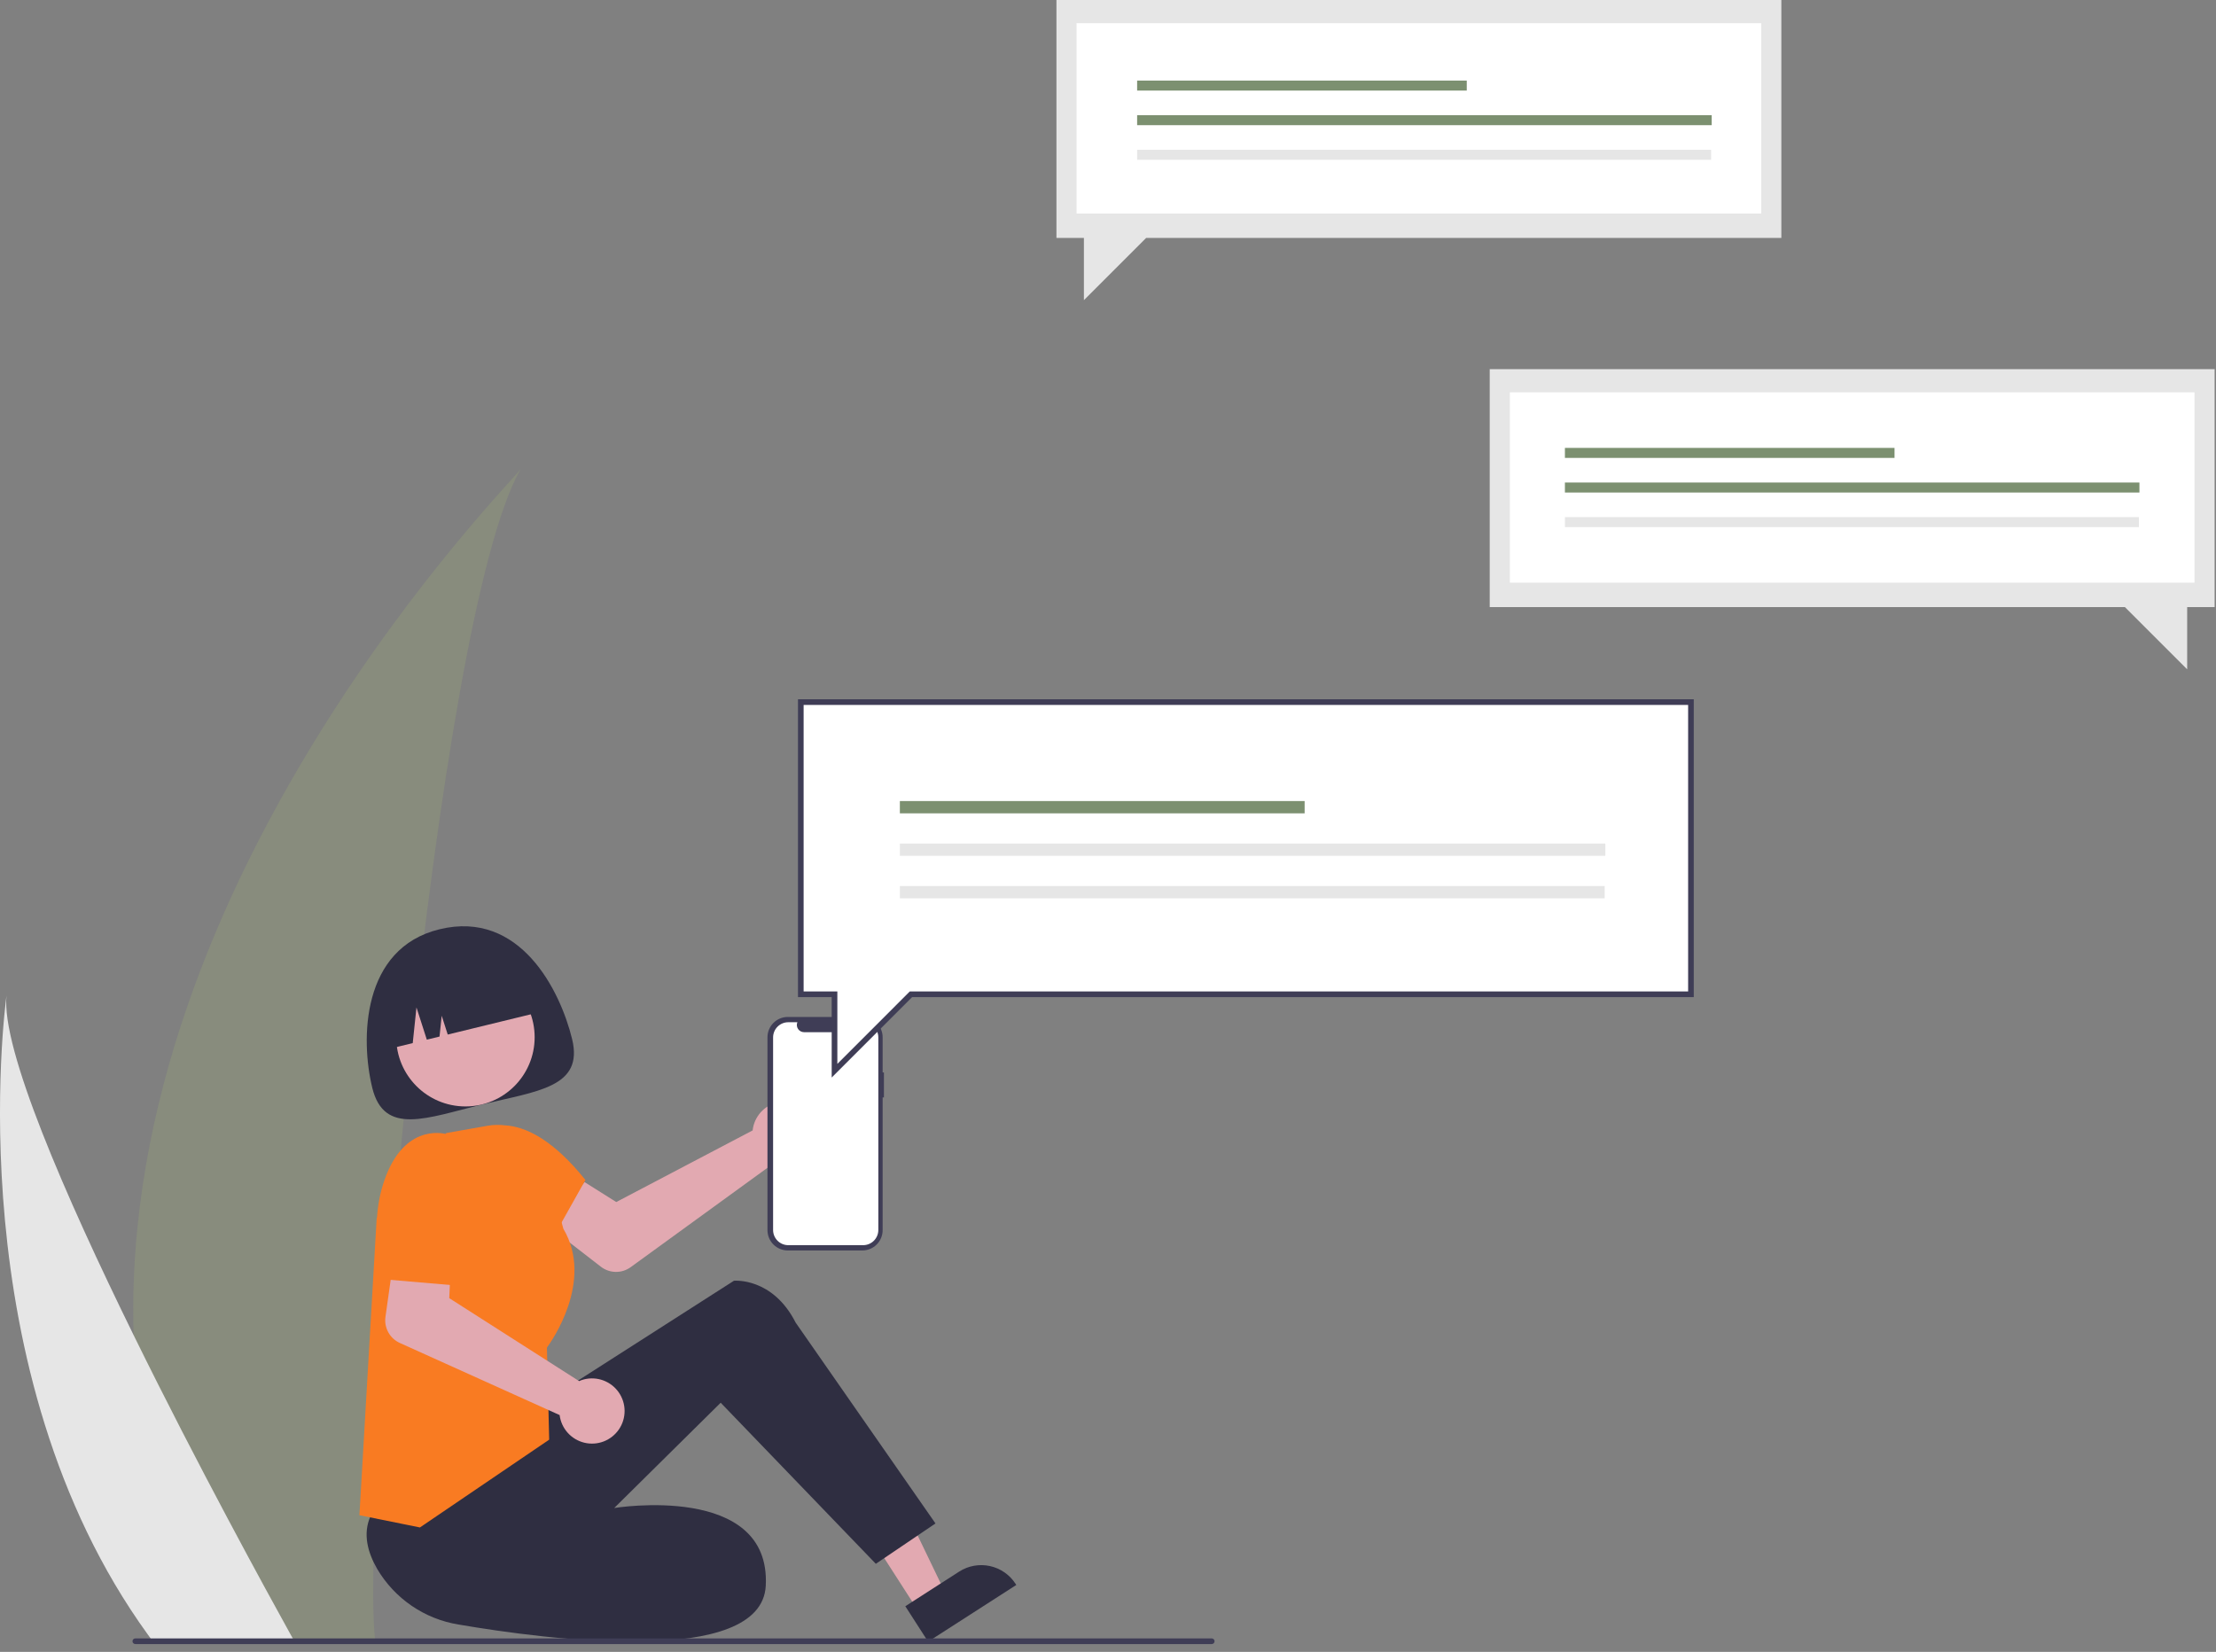 <svg width="224" height="167" viewBox="0 0 224 167" fill="none" xmlns="http://www.w3.org/2000/svg">
<rect x="0" y="0" width="224" height="167" fill="#808080" stroke="none"/>
<g clip-path="url(#clip0_225_3524)">
<path d="M13.507 134.983C13.782 145.261 15.504 155.449 18.622 165.247C18.691 165.475 18.768 165.699 18.843 165.926H37.929C37.909 165.722 37.888 165.495 37.868 165.247C36.596 150.617 43.866 62.635 52.639 47.407C51.87 48.643 12.027 88.496 13.507 134.983Z" fill="#9CA777" fill-opacity="0.3"/>
<path d="M14.94 165.247C15.1 165.475 15.266 165.702 15.436 165.926H29.755C29.646 165.733 29.52 165.505 29.375 165.247C27.009 160.978 20.008 148.214 13.509 134.983C6.528 120.763 0.118 106.004 0.657 100.663C0.49 101.867 -4.343 138.594 14.94 165.247Z" fill="#E6E6E6"/>
<path d="M76.175 113.771C76.13 113.939 76.098 114.11 76.08 114.283L62.292 121.524L59.09 119.508L55.416 123.942L60.737 128.062C61.167 128.394 61.693 128.579 62.236 128.587C62.78 128.596 63.312 128.427 63.751 128.108L78.086 117.694C78.704 117.951 79.386 118.014 80.041 117.874C80.695 117.734 81.292 117.399 81.751 116.912C82.21 116.424 82.51 115.809 82.611 115.147C82.712 114.485 82.609 113.809 82.316 113.207C82.023 112.605 81.553 112.107 80.97 111.778C80.387 111.45 79.717 111.307 79.051 111.368C78.384 111.429 77.752 111.692 77.238 112.121C76.725 112.55 76.354 113.126 76.175 113.771Z" fill="#E2A9B1"/>
<path d="M92.799 162.837L95.564 161.059L90.022 149.55L85.941 152.174L92.799 162.837Z" fill="#E2A9B1"/>
<path d="M91.512 162.388L96.956 158.886C97.876 158.295 98.994 158.093 100.063 158.325C101.132 158.557 102.065 159.204 102.657 160.125L102.73 160.237L93.816 165.97L91.512 162.388Z" fill="#2F2E41"/>
<path d="M52.968 143.067L74.189 129.481C74.189 129.481 78.088 129.104 80.428 133.716L94.562 154.018L88.532 158.098L72.849 141.813L62.087 152.457C62.087 152.457 77.943 149.856 77.406 160.312C76.981 168.61 55.28 165.764 46.34 164.235C44.642 163.958 43.026 163.311 41.606 162.339C40.187 161.367 38.998 160.095 38.125 158.612C37.167 156.949 36.651 155.061 37.456 153.276C39.604 148.516 52.968 143.067 52.968 143.067Z" fill="#2F2E41"/>
<path d="M42.448 154.423L36.332 153.185L38.075 123.169L45.111 114.55L49.304 113.808C50.554 113.581 51.843 113.833 52.916 114.512C53.99 115.191 54.769 116.249 55.099 117.475L56.947 124.226C60.082 129.535 55.69 135.69 55.285 136.237L55.513 145.547L42.448 154.423Z" fill="#F97B22"/>
<path d="M48.143 115.726L48.531 114.353C48.531 114.353 52.742 111.25 59.176 119.293L56.093 124.789L49.39 124.521L48.143 115.726Z" fill="#F97B22"/>
<path d="M57.829 105.044C59.022 109.934 54.319 110.298 48.741 111.658C43.163 113.019 38.822 114.862 37.629 109.972C36.436 105.081 36.53 95.874 44.421 93.949C52.584 91.958 56.636 100.154 57.829 105.044Z" fill="#2F2E41"/>
<path d="M47.048 111.858C50.912 111.858 54.044 108.726 54.044 104.862C54.044 100.999 50.912 97.867 47.048 97.867C43.185 97.867 40.053 100.999 40.053 104.862C40.053 108.726 43.185 111.858 47.048 111.858Z" fill="#E2A9B1"/>
<path d="M39.033 106.111L41.721 105.455L42.097 101.846L43.144 105.108L44.429 104.795L44.648 102.689L45.259 104.592L54.806 102.264C54.34 100.356 53.136 98.711 51.457 97.691C49.779 96.67 47.764 96.359 45.856 96.824L44.473 97.162C43.528 97.392 42.638 97.806 41.853 98.381C41.068 98.956 40.405 99.679 39.9 100.51C39.394 101.341 39.058 102.263 38.909 103.224C38.761 104.185 38.803 105.166 39.033 106.111Z" fill="#2F2E41"/>
<path d="M59.029 139.455C58.861 139.499 58.696 139.556 58.537 139.626L45.413 131.241L45.577 127.461L39.904 126.469L38.964 133.132C38.888 133.67 38.989 134.219 39.251 134.695C39.513 135.171 39.923 135.549 40.419 135.773L56.569 143.06C56.652 143.724 56.935 144.347 57.381 144.846C57.827 145.346 58.415 145.697 59.065 145.854C59.716 146.012 60.399 145.967 61.024 145.727C61.649 145.486 62.185 145.061 62.563 144.508C62.94 143.956 63.14 143.301 63.136 142.631C63.132 141.962 62.925 141.31 62.541 140.761C62.158 140.213 61.616 139.794 60.989 139.56C60.361 139.327 59.678 139.291 59.029 139.455Z" fill="#E2A9B1"/>
<path d="M46.173 115.921L45.184 114.674C45.184 114.674 41.212 113.395 39.067 118.757C36.923 124.119 38.933 129.347 38.933 129.347L48.317 130.151L48.987 121.438L46.173 115.921Z" fill="#F97B22"/>
<path d="M150.586 37.322H223.861V61.377H221.086V67.668L214.794 61.377H150.586V37.322Z" fill="#E6E6E6"/>
<path d="M221.826 39.664H152.621V58.908H221.826V39.664Z" fill="white"/>
<path d="M191.506 45.282H158.186V46.294H191.506V45.282Z" fill="#7C9070"/>
<path d="M216.26 48.781H158.186V49.792H216.26V48.781Z" fill="#7C9070"/>
<path d="M216.203 52.279H158.186V53.29H216.203V52.279Z" fill="#E6E6E6"/>
<path d="M180.064 0H106.789V24.055H109.565V30.346L115.856 24.055H180.064V0Z" fill="#E6E6E6"/>
<path d="M178.029 2.343H108.824V21.587H178.029V2.343Z" fill="white"/>
<path d="M148.266 8.146H114.945V9.157H148.266V8.146Z" fill="#7C9070"/>
<path d="M173.02 11.644H114.945V12.655H173.02V11.644Z" fill="#7C9070"/>
<path d="M172.963 15.142H114.945V16.153H172.963V15.142Z" fill="#E6E6E6"/>
<path d="M89.35 108.422H89.22V104.868C89.22 104.598 89.167 104.33 89.064 104.081C88.96 103.831 88.809 103.605 88.618 103.414C88.427 103.223 88.2 103.071 87.951 102.968C87.701 102.864 87.434 102.811 87.164 102.811H79.635C79.365 102.811 79.097 102.864 78.848 102.968C78.598 103.071 78.371 103.223 78.18 103.414C77.99 103.605 77.838 103.831 77.735 104.081C77.631 104.33 77.578 104.598 77.578 104.868V124.363C77.578 124.634 77.631 124.901 77.735 125.151C77.838 125.4 77.99 125.627 78.18 125.818C78.371 126.009 78.598 126.16 78.848 126.264C79.097 126.367 79.365 126.42 79.635 126.42H87.164C87.434 126.42 87.701 126.367 87.951 126.264C88.2 126.16 88.427 126.009 88.618 125.818C88.809 125.627 88.96 125.4 89.064 125.151C89.167 124.901 89.22 124.634 89.22 124.363V110.951H89.35V108.422Z" fill="#3F3D56"/>
<path d="M87.248 103.346H86.265C86.31 103.457 86.327 103.577 86.315 103.696C86.303 103.816 86.261 103.93 86.195 104.029C86.128 104.128 86.038 104.21 85.932 104.266C85.827 104.322 85.709 104.352 85.589 104.352H81.276C81.156 104.352 81.038 104.322 80.933 104.266C80.827 104.21 80.737 104.128 80.67 104.029C80.604 103.93 80.562 103.816 80.55 103.696C80.538 103.577 80.555 103.457 80.6 103.346H79.682C79.275 103.346 78.884 103.508 78.596 103.796C78.308 104.084 78.147 104.475 78.147 104.882V124.349C78.147 124.551 78.186 124.751 78.263 124.937C78.341 125.123 78.454 125.293 78.596 125.435C78.739 125.578 78.908 125.691 79.095 125.768C79.281 125.845 79.481 125.885 79.682 125.885H87.248C87.449 125.885 87.649 125.845 87.835 125.768C88.022 125.691 88.191 125.578 88.334 125.435C88.476 125.293 88.589 125.123 88.666 124.937C88.744 124.751 88.784 124.551 88.784 124.349V104.882C88.784 104.681 88.744 104.481 88.666 104.295C88.589 104.108 88.476 103.939 88.334 103.796C88.191 103.654 88.022 103.541 87.835 103.463C87.649 103.386 87.449 103.346 87.248 103.346Z" fill="white"/>
<path d="M170.926 70.982H80.947V100.521H84.356V108.246L92.081 100.521H170.926V70.982Z" fill="white"/>
<path d="M84.07 108.936V100.806H80.662V70.697H171.212V100.806H92.2L84.07 108.936ZM81.233 100.235H84.642V107.557L91.963 100.235H170.641V71.268H81.233L81.233 100.235Z" fill="#3F3D56"/>
<path d="M131.876 80.985H90.961V82.227H131.876V80.985Z" fill="#7C9070"/>
<path d="M162.273 85.281H90.961V86.522H162.273V85.281Z" fill="#E6E6E6"/>
<path d="M162.203 89.576H90.961V90.818H162.203V89.576Z" fill="#E6E6E6"/>
<path d="M122.487 166.212H13.678C13.602 166.212 13.53 166.182 13.476 166.128C13.423 166.075 13.393 166.002 13.393 165.926C13.393 165.85 13.423 165.778 13.476 165.724C13.53 165.671 13.602 165.641 13.678 165.641H122.487C122.563 165.641 122.635 165.671 122.689 165.724C122.742 165.778 122.772 165.85 122.772 165.926C122.772 166.002 122.742 166.075 122.689 166.128C122.635 166.182 122.563 166.212 122.487 166.212Z" fill="#3F3D56"/>
</g>
<defs>
<clipPath id="clip0_225_3524">
<rect width="223.86" height="166.212" fill="white"/>
</clipPath>
</defs>
</svg>
